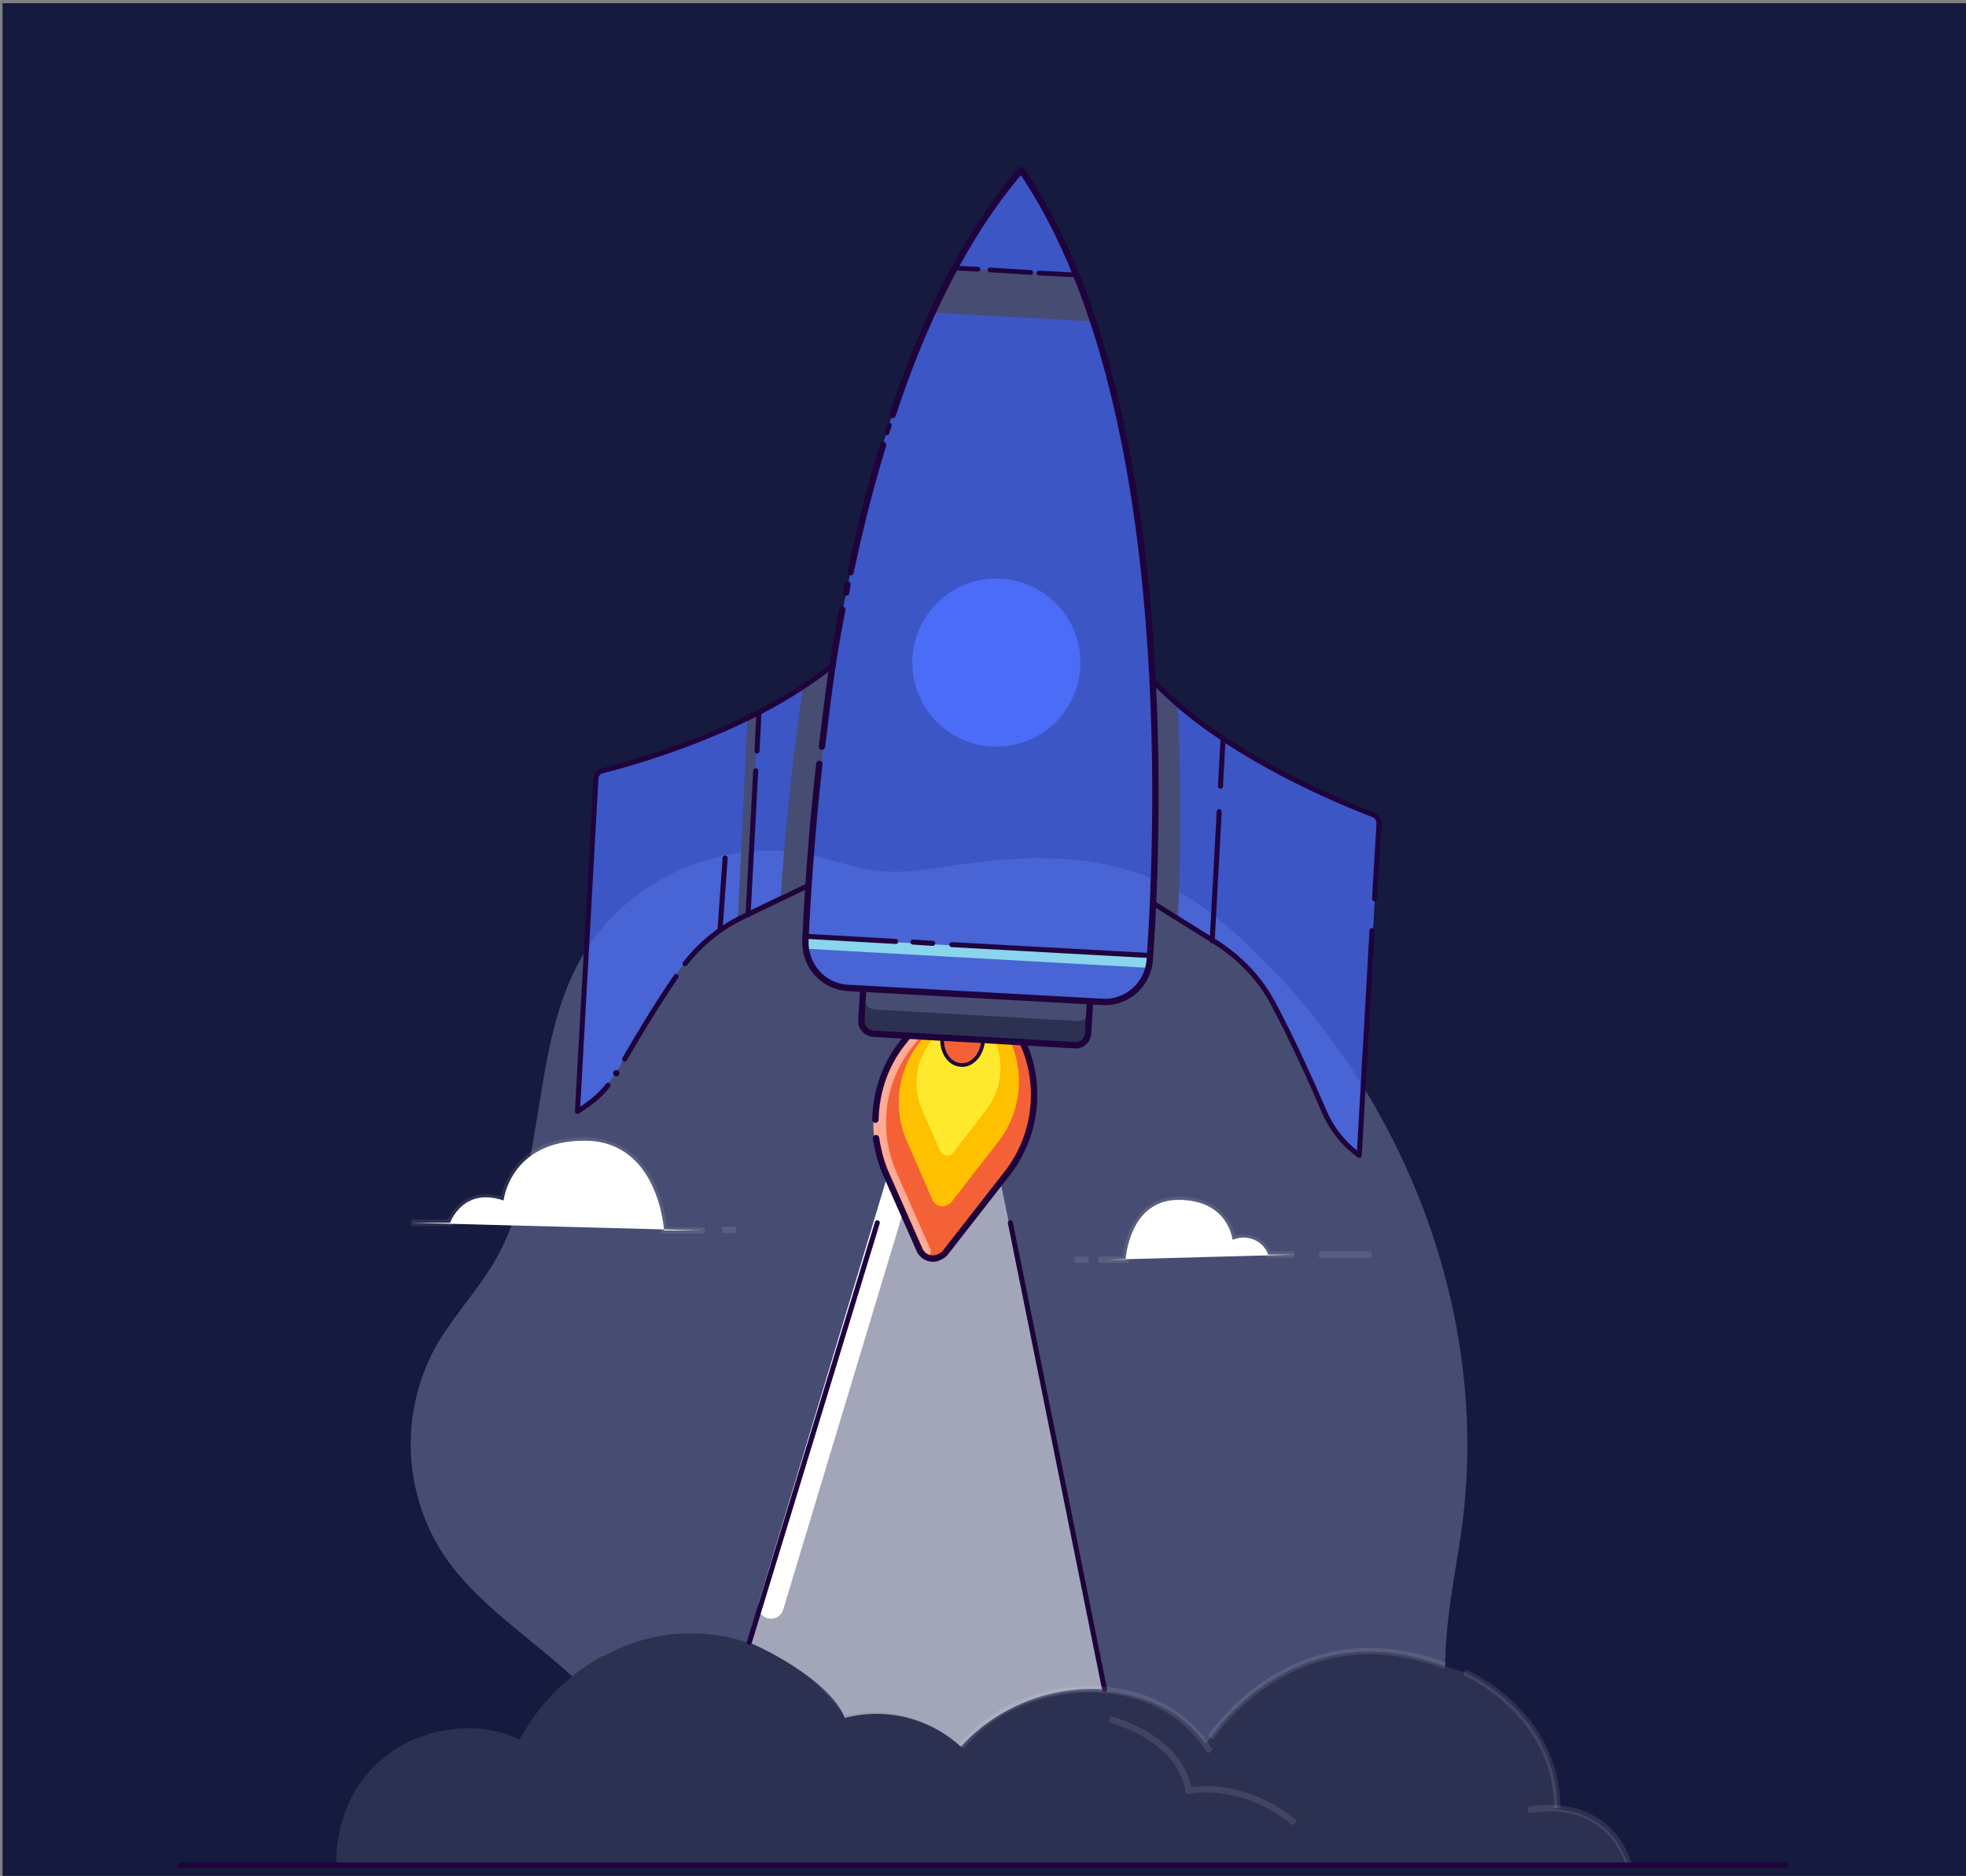 <?xml version="1.0" encoding="utf-8"?>
<!-- Generator: Adobe Illustrator 25.2.0, SVG Export Plug-In . SVG Version: 6.00 Build 0)  -->
<svg version="1.1" id="Layer_1" xmlns="http://www.w3.org/2000/svg" xmlns:xlink="http://www.w3.org/1999/xlink" x="0px" y="0px"
	 viewBox="0 0 308.8 294.7" style="enable-background:new 0 0 308.8 294.7;" xml:space="preserve">
<rect x="0" y="0" width="308.8" height="294.7" fill="#808080" stroke="none"/>
<style type="text/css">
	.st0{fill:#151A3E;}
	.st1{fill:#474C72;}
	.st2{fill:none;}
	.st3{fill:#FFFFFF;}
	.st4{fill:#2C3151;}
	.st5{opacity:0.5;fill:#FFFFFF;enable-background:new    ;}
	.st6{fill:none;stroke:#FFFFFF;stroke-width:4;stroke-linecap:round;stroke-linejoin:round;}
	.st7{fill:#F56137;}
	.st8{fill:none;stroke:#FFAB97;stroke-width:2;stroke-linecap:round;stroke-linejoin:round;}
	.st9{fill:#FFC000;}
	.st10{fill:#FFE92D;}
	.st11{fill:none;stroke:#1F033C;stroke-linecap:round;stroke-linejoin:round;}
	.st12{fill:none;stroke:#1F033C;stroke-width:0.58;stroke-linecap:round;stroke-linejoin:round;}
	.st13{fill:#4A6CF7;fill-opacity:0.73;}
	.st14{fill:#88D5ED;}
	.st15{fill:none;stroke:#1F033C;stroke-width:0.79;stroke-linecap:round;stroke-linejoin:round;}
	.st16{opacity:0.1;fill:none;stroke:#FFFFFF;enable-background:new    ;}
	.st17{fill:none;stroke:#1F033C;stroke-width:0.73;stroke-linecap:round;stroke-linejoin:round;}
	.st18{fill:#1F033C;}
	.st19{fill:none;stroke:#1F033C;stroke-width:0.74;stroke-linecap:round;stroke-linejoin:round;}
	.st20{fill:#4A6CF7;}
</style>
<rect x="0.4" y="0.5" class="st0" width="308.4" height="294.2"/>
<path class="st1" d="M99.2,276.5c-4.8-13.9-21.3-20-29.5-32.2c-6.4-9.8-6.9-22.2-1.4-32.5c2.7-4.8,6.5-8.8,9.3-13.5
	c8.6-14.6,5.4-34,14.1-48.5c7.1-11.8,22.1-18.4,35.6-15.5c3.5,0.8,7,2.1,10.5,2.5c4.4,0.5,8.8-0.4,13.2-1
	c10.2-1.5,20.9-1.7,30.4,2.4c6,2.6,11.1,6.8,15.7,11.3c23.7,23,36.8,57,32.6,89.8c-0.7,5.6-1.9,11.1-2.4,16.7
	c-0.7,7.7-0.2,15.5-1.2,23.2c-0.3,2-0.7,4.1-2,5.6c-1.5,1.7-3.9,2.3-6.2,2.8c-9.9,1.9-20,2.2-30.1,2.5l-64.1,1.8"/>
<line class="st2" x1="215.4" y1="197.1" x2="207.2" y2="197.1"/>
<path class="st3" d="M203.3,197.1h-4.1c-0.8-2.2-3.2-3.2-5.4-2.4c-0.1,0-0.1,0-0.2,0.1c0,0-0.6-6.3-8.5-6.3c-7.8,0-8.3,9.4-8.3,9.4
	H174"/>
<line class="st2" x1="46.4" y1="192.1" x2="58.7" y2="192.1"/>
<path class="st3" d="M64.6,192.1h6.1c0,0,2-5.7,8.4-3.5c0,0,1-9.4,12.7-9.4s12.5,14.1,12.5,14.1h6"/>
<path class="st4" d="M255.7,292.8c-4-11.2-15.8-8.3-15.8-8.3l4.7-0.4c0-15.2-14.6-21.4-14.6-21.4l-3-0.9
	c-23.8-9.1-36.9,11.3-36.9,11.3l-0.8,0.8c-8.1-11.6-29.1-10.6-38.2,0.6L157,293L255.7,292.8z"/>
<path class="st4" d="M53.2,292.9c0-12.9,9.2-21.4,20.6-21.4c2.8,0,5.6,0.7,8.1,1.9c5.5-10.1,15.4-16.8,26.6-16.8
	c9.8,0,18.5,5.1,24.2,13c8.7-2.2,18,1.8,23,10.8c2,3.9,3.2,8.1,3.4,12.5"/>
<path class="st4" d="M141.3,292.9H52.8c0-12.9,9.2-21.3,20.6-21.3c2.8,0,5.6,0.6,8.1,1.9c3-5.7,7.6-10.3,13.2-13.4
	C98.6,266.1,113.3,286.5,141.3,292.9z"/>
<path class="st5" d="M144.5,171l-26.8,87c0,0,12.6,5.5,15,11.9c6.4-1.7,13.3,0,18.2,4.5c5.8-6.3,14.1-9.6,22.6-9l-18.6-90.7"/>
<line class="st6" x1="144.5" y1="174.7" x2="121.1" y2="252.3"/>
<path class="st7" d="M142.7,162.7c-0.2,0.2-0.4,0.4-0.5,0.6c-5,5.9-6.1,14.2-3,21.2l5.3,12c0.6,1.1,2,1.6,3.2,0.9
	c0.2-0.1,0.5-0.3,0.7-0.5l9.6-12.3c4.5-5.6,5.7-13.3,3-20l-0.4-0.9"/>
<path class="st8" d="M143.4,162.8c-0.2,0.2-0.4,0.4-0.5,0.6c-5,5.9-6.1,14.1-3,21.2l5.3,12"/>
<path class="st9" d="M145.2,162.9c-0.2,0.1-0.3,0.3-0.4,0.4c-3.8,4.5-4.7,10.8-2.3,16.1l4,9.2c0.5,0.9,1.6,1.2,2.5,0.6
	c0.2-0.1,0.3-0.2,0.4-0.3l7.3-9.4c3.4-4.3,4.3-10.1,2.3-15.2l-0.3-0.7"/>
<path class="st10" d="M146.8,162.9c-0.1,0.1-0.2,0.2-0.3,0.3c-2.7,3.2-3.3,7.6-1.6,11.3l2.8,6.4c0.3,0.6,1.1,0.8,1.7,0.5
	c0.1-0.1,0.2-0.2,0.3-0.3l5.1-6.6c2.4-3,3-7.1,1.6-10.7l-0.2-0.5"/>
<path class="st7" d="M154.4,163.6c-0.2,2.2-1.8,3.9-3.5,3.7c-1.8-0.1-3.1-2.1-2.9-4.3"/>
<path class="st4" d="M135.6,155.2l-0.3,5.1c-0.1,1.1,0.8,2,1.9,2.1l31.6,1.8c1.1,0.1,2-0.7,2.1-1.8l0.3-4.9"/>
<path class="st1" d="M135.9,151.4l-0.3,5.1c-0.1,1.1,0.8,2,1.9,2.1c0,0,0,0,0,0l31.7,1.8c1.1,0.1,2-0.8,2.1-1.9c0,0,0,0,0,0l0.3-4.9
	"/>
<path class="st11" d="M135.6,155.2l-0.3,5.1c-0.1,1.1,0.8,2,1.9,2.1l31.6,1.8c1.1,0.1,2-0.7,2.1-1.8l0.3-4.9"/>
<path class="st11" d="M137.6,178.8c0.3,2,0.8,3.9,1.6,5.7l5.3,12c0.6,1.1,2,1.6,3.2,0.9c0.2-0.1,0.5-0.3,0.7-0.5l9.6-12.3
	c4.5-5.6,5.7-13.3,3-20l-0.4-0.9"/>
<path class="st11" d="M142.7,162.7c-0.2,0.2-0.4,0.4-0.5,0.6c-3,3.5-4.6,8-4.7,12.6"/>
<path class="st12" d="M154.4,163.6c-0.2,2.2-1.8,3.9-3.5,3.7c-1.8-0.1-3.1-2.1-2.9-4.3"/>
<path class="st13" d="M173.2,157.2l-40-2.2c-3.9-0.2-6.8-3.5-6.7-7.4c1-22.9,6.2-88.9,33.9-121.1c23.9,35.1,21.8,101.2,20.2,124.1
	C180.3,154.5,177,157.4,173.2,157.2z"/>
<path class="st1" d="M171.8,50.5l-25.3-1.4l0.1-0.3c0.3-0.6,0.6-1.2,0.9-1.8c0.1-0.2,0.2-0.3,0.2-0.5c0.3-0.6,0.6-1.3,0.9-1.9
	c0.1-0.3,0.3-0.5,0.4-0.8c0.3-0.5,0.5-1.1,0.8-1.6c0,0,0-0.1,0.1-0.1l19.1,1.1C170.1,45.6,170.9,48,171.8,50.5z"/>
<line class="st2" x1="119.2" y1="111.8" x2="117.5" y2="143.3"/>
<line class="st2" x1="120.9" y1="116.6" x2="120.8" y2="118.7"/>
<line class="st2" x1="120.7" y1="120.7" x2="120.6" y2="122.8"/>
<line class="st2" x1="120.5" y1="124.9" x2="120.4" y2="127"/>
<line class="st2" x1="120.3" y1="129" x2="120.1" y2="131.1"/>
<line class="st2" x1="120" y1="133.2" x2="119.9" y2="135.2"/>
<line class="st2" x1="119.8" y1="137.3" x2="119.7" y2="139.3"/>
<path class="st13" d="M130.9,104.1c-12.5,10.3-31.9,15.6-36.3,16.7c-0.6,0.1-1,0.7-1,1.2l-2.9,52.3l0,0c2.6-1.5,4.8-3.7,6.4-6.4
	c2.4-4.1,6.2-10.6,9.8-15.8c2.6-3.7,6.1-6.7,10.1-8.7l10.2-4.9"/>
<polygon class="st1" points="117.5,143.6 115.9,144.5 117.4,112.9 119,111.9 "/>
<line class="st2" x1="192.1" y1="116.2" x2="190.4" y2="147.8"/>
<line class="st2" x1="189.9" y1="120.8" x2="189.8" y2="122.9"/>
<line class="st2" x1="189.6" y1="124.9" x2="189.5" y2="127"/>
<line class="st2" x1="189.4" y1="129.1" x2="189.3" y2="131.2"/>
<line class="st2" x1="189.2" y1="133.2" x2="189.1" y2="135.3"/>
<line class="st2" x1="188.9" y1="137.4" x2="188.8" y2="139.4"/>
<line class="st2" x1="188.7" y1="141.6" x2="188.6" y2="143.5"/>
<path class="st13" d="M181.4,107.3c11.2,11.6,29.9,19,34.3,20.7c0.6,0.2,0.9,0.8,0.9,1.4l-2.9,52.3l0,0c-2.5-1.8-4.4-4.2-5.6-7.1
	c-1.9-4.4-5-11.3-7.9-16.7c-2.1-4-5.3-7.3-9.1-9.7l-9.6-6"/>
<path class="st1" d="M130.4,105.1l0.3,1.1c-0.6,3.7-0.8,6.9-1.2,10.2c-0.1,1.1-0.3,2.6-0.4,3.6c-0.8,6.9-1.5,12.7-1.9,18.5l-4.6,3
	c0.5-8.6,1.6-20.4,3.5-33.3C127.6,107.3,129.1,106.2,130.4,105.1z"/>
<path class="st1" d="M181.2,107.7v0.1c0.7,13.4,0.6,25.6,0.2,34.7l3.6,2.2c0.4-8.6,0.6-20.4,0-33.5
	C183.7,110.2,182.4,109,181.2,107.7z"/>
<rect x="152.7" y="122.8" transform="matrix(5.564729e-02 -0.999 0.999 5.564729e-02 -4.37 294.773)" class="st14" width="1.8" height="53.8"/>
<path class="st11" d="M133.6,89.9c1.4-6.7,3.1-13.4,5.1-20"/>
<path class="st11" d="M129.1,117.3c0.9-7.3,1.6-13.5,3.2-21.5"/>
<line class="st15" x1="149.5" y1="148.4" x2="180.4" y2="150.1"/>
<line class="st15" x1="143.4" y1="148" x2="146.5" y2="148.2"/>
<line class="st15" x1="126.7" y1="147.1" x2="140.7" y2="147.9"/>
<line class="st15" x1="118.7" y1="121.1" x2="117.5" y2="143.7"/>
<line class="st15" x1="119.2" y1="112.2" x2="118.9" y2="118"/>
<path class="st15" d="M107.6,151.4c2.5-3.2,5.6-5.7,9.2-7.4l10.2-4.9"/>
<path class="st15" d="M98.1,166.4c2.2-3.8,5.2-8.8,8.1-13"/>
<path class="st15" d="M130.9,104.4c-12.5,10.3-31.9,15.6-36.3,16.7c-0.6,0.1-1,0.7-1,1.2l-2.9,52.3l0,0c1.8-1.1,3.5-2.4,4.8-4.1"/>
<line class="st15" x1="191.5" y1="127.5" x2="190.4" y2="147.8"/>
<line class="st15" x1="192.1" y1="116.2" x2="191.7" y2="123.5"/>
<path class="st15" d="M215.5,146.2l-2,35.3l0,0c-2.5-1.8-4.4-4.2-5.6-7.1c-1.9-4.4-5-11.3-7.9-16.7c-2.1-4-5.3-7.3-9.1-9.7l-9.6-6"
	/>
<path class="st15" d="M181.4,107.3c11.2,11.6,29.9,19,34.3,20.7c0.6,0.2,0.9,0.8,0.9,1.4l-0.7,11.8"/>
<line class="st15" x1="137.8" y1="192.1" x2="117.7" y2="258"/>
<line class="st15" x1="158.7" y1="192.1" x2="173.5" y2="265.4"/>
<path class="st16" d="M151,274.4c9.1-11.3,30.7-13,39.1,0.8"/>
<path class="st16" d="M190.1,273c0,0,13.1-20.3,36.9-11.3"/>
<path class="st16" d="M230,262.7c0,0,14.6,6.2,14.6,21.4"/>
<path class="st16" d="M240,284.4c0,0,11.8-2.9,15.8,8.3"/>
<path class="st16" d="M64.6,192.1h6.1c0,0,2-5.7,8.4-3.5c0,0,1-9.4,12.7-9.4s12.5,14.1,12.5,14.1h6.4"/>
<line class="st16" x1="215.4" y1="197.1" x2="207.2" y2="197.1"/>
<path class="st16" d="M203.3,197.1h-4.1c-0.8-2.2-3.2-3.2-5.4-2.4c-0.1,0-0.1,0-0.2,0.1c0,0-0.6-6.3-8.5-6.3c-7.8,0-8.3,9.4-8.3,9.4
	h-4.3"/>
<line class="st17" x1="139.3" y1="68" x2="139.7" y2="66.8"/>
<line class="st11" x1="133.1" y1="91.8" x2="132.9" y2="93.1"/>
<circle class="st18" cx="96.8" cy="168.6" r="0.5"/>
<path class="st11" d="M140.2,65.2c4.8-14.6,11.4-28.3,20.2-38.5c23.9,35,21.8,101.2,20.2,124.1c-0.3,3.9-3.6,6.8-7.4,6.6l-40-2.2
	c-3.9-0.2-6.8-3.5-6.7-7.4c0.3-6.4,0.9-16.3,2.2-27.8"/>
<line class="st19" x1="163.2" y1="42.9" x2="169.1" y2="43.2"/>
<line class="st19" x1="155.5" y1="42.4" x2="161.9" y2="42.8"/>
<line class="st19" x1="149.9" y1="42.1" x2="153.6" y2="42.3"/>
<line class="st15" x1="28.3" y1="293" x2="280.5" y2="293"/>
<path class="st16" d="M174.3,270.1c0,0,11,2.7,12.4,11.2c0,0,8.3-1.8,16.7,5.1"/>
<line class="st15" x1="113.9" y1="134.8" x2="113.1" y2="146"/>
<line class="st16" x1="113.4" y1="193.2" x2="115.6" y2="193.2"/>
<line class="st16" x1="168.8" y1="197.9" x2="171" y2="197.9"/>
<circle class="st20" cx="156.5" cy="104.1" r="13.2"/>
</svg>
